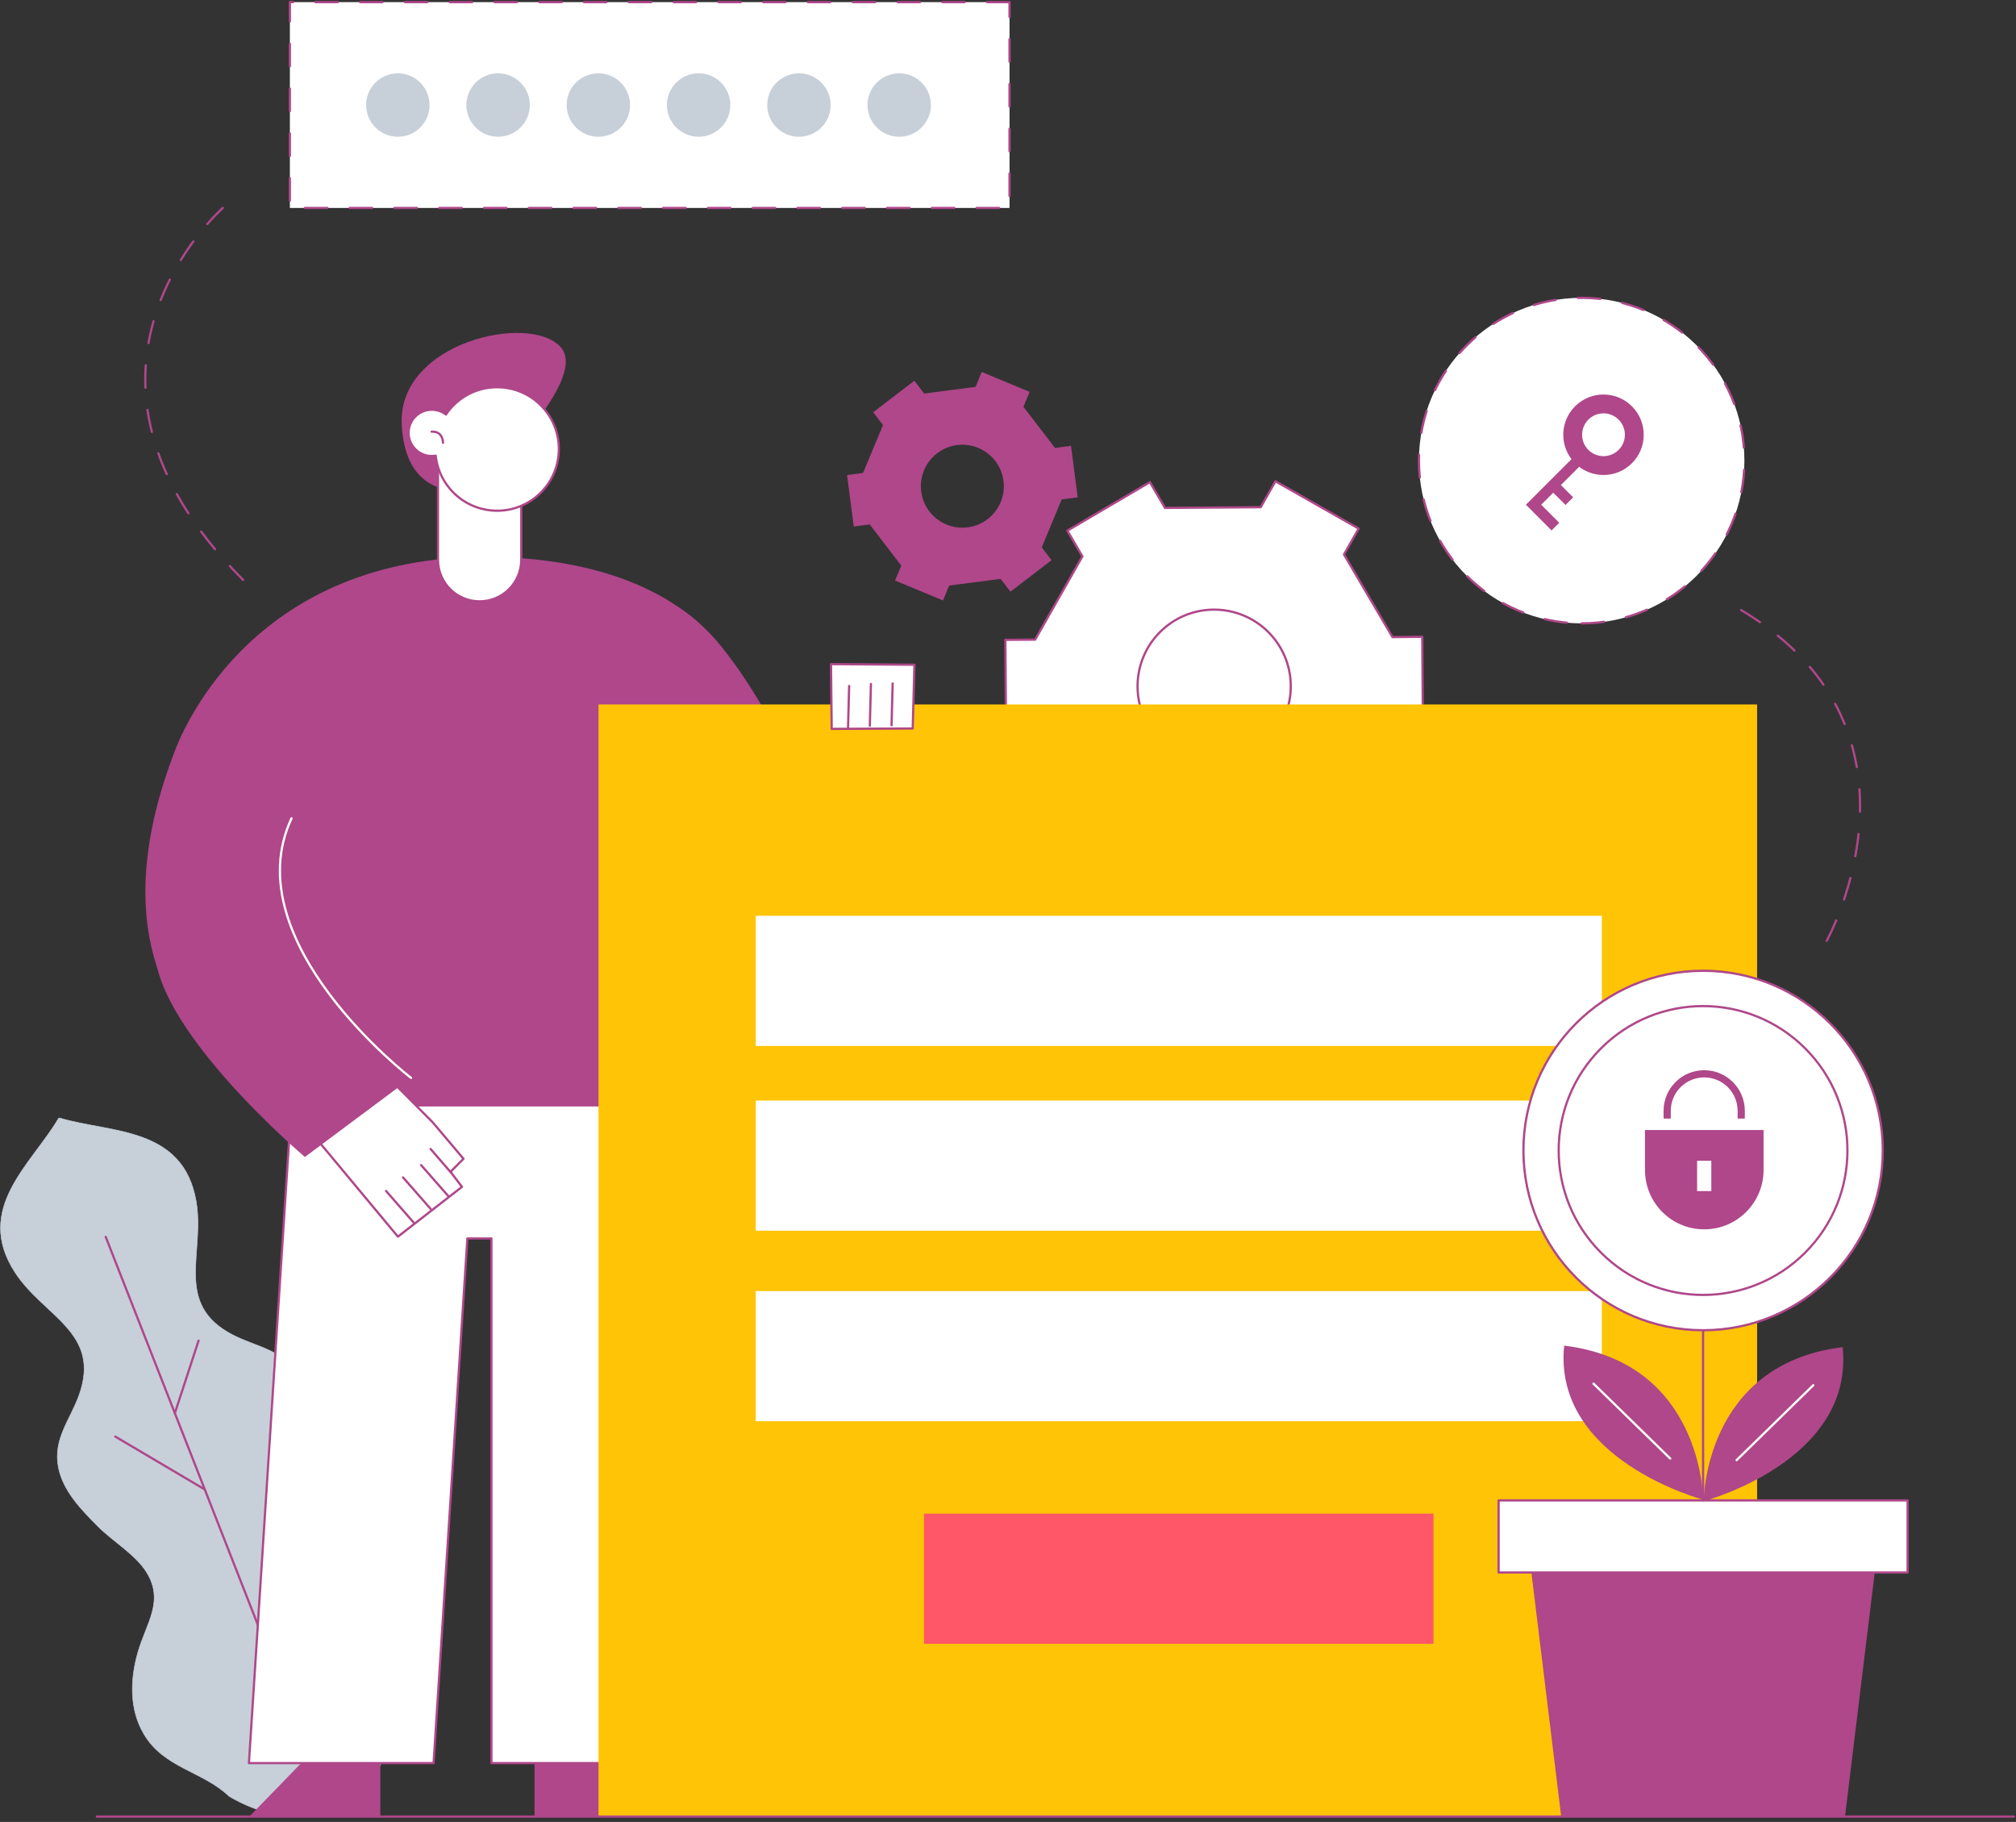 <svg width="560" height="506" viewBox="0 0 560 506" fill="none" xmlns="http://www.w3.org/2000/svg">
<rect x="0" y="0" width="560" height="506" fill="#333333" stroke="none"/>
<path d="M323.612 141.057L319.417 133.913L296.491 147.379L300.666 154.523L287.546 177.643L279.272 177.701L279.464 204.307L287.738 204.25L301.203 227.178L297.123 234.381L320.241 247.502L324.34 240.319L350.924 240.127L355.119 247.253L378.045 233.787L373.87 226.661L386.99 203.522L395.264 203.464L395.072 176.858L386.798 176.935L373.333 153.987L377.413 146.804L354.295 133.664L350.196 140.866L323.612 141.057Z" fill="white" stroke="#AF478A" stroke-width="0.622" stroke-miterlimit="10" stroke-linecap="round" stroke-linejoin="round"/>
<path d="M337.115 169.311C348.875 169.234 358.47 178.678 358.547 190.439C358.624 202.2 349.181 211.797 337.421 211.873C325.661 211.95 316.065 202.507 315.989 190.745C315.912 178.984 325.355 169.388 337.115 169.311Z" fill="white" stroke="#AF478A" stroke-width="0.622" stroke-miterlimit="10" stroke-linecap="round" stroke-linejoin="round"/>
<path d="M61.903 57.752C61.903 57.752 9.864 103.226 67.534 161.055" stroke="#AF478A" stroke-width="0.622" stroke-miterlimit="10" stroke-linecap="round" stroke-linejoin="round" stroke-dasharray="6.22 6.22"/>
<path d="M16.28 310.579C8.772 323.355 -7.374 335.634 4.194 353.41C12.181 365.669 28.212 370.036 21.968 387.448C19.498 394.344 14.767 399.573 16.184 407.331C17.429 414.093 22.715 419.418 27.37 424.072C31.373 428.076 37.808 431.849 40.777 436.753C45.642 444.741 40.662 450.755 38.364 458.685C36.161 466.252 35.816 474.603 40.011 481.671C45.565 491.019 56.406 491.958 63.55 498.796C63.55 498.796 96.398 520.269 109.843 480.637C113.023 471.27 117.734 462.689 115.455 452.077C113.731 444.051 107.794 438.151 101.033 434.09C93.946 429.838 86.227 428.804 84.35 419.648C83.201 414.035 85.346 406.89 85.557 401.24C85.806 394.65 86.055 387.142 82.378 381.357C78.145 374.691 71.115 374.078 64.603 370.707C48.189 362.183 56.98 348.085 54.491 333.661C50.89 312.763 30.702 314.755 16.51 310.483L16.28 310.579Z" fill="#C7D0D9" stroke="#C7D0D9" stroke-width="0.155" stroke-miterlimit="10"/>
<path d="M29.362 343.506L92.242 503.815" stroke="#AF478A" stroke-width="0.622" stroke-miterlimit="10" stroke-linecap="round" stroke-linejoin="round"/>
<path d="M32.024 398.979L56.866 413.652" stroke="#AF478A" stroke-width="0.622" stroke-miterlimit="10" stroke-linecap="round" stroke-linejoin="round"/>
<path d="M80.52 473.952L93.966 451.771" stroke="#AF478A" stroke-width="0.622" stroke-miterlimit="10" stroke-linecap="round" stroke-linejoin="round"/>
<path d="M48.572 392.486L55.161 372.335" stroke="#AF478A" stroke-width="0.622" stroke-miterlimit="10" stroke-linecap="round" stroke-linejoin="round"/>
<path d="M70.982 307.38H197.737V232.159L70.982 251.103V307.38Z" fill="#AF478A"/>
<path d="M69.143 504.619L88.928 484.257H105.649V504.619H69.143Z" fill="#AF478A"/>
<path d="M177.991 504.619L165.177 484.257H148.476V504.619H177.991Z" fill="#AF478A"/>
<path d="M187.778 306.997V489.659H136.505V343.947H129.82L120.435 489.659H69.143L78.547 343.947L80.941 306.997H187.778Z" fill="white" stroke="#AF478A" stroke-width="0.616" stroke-miterlimit="10" stroke-linecap="round" stroke-linejoin="round"/>
<path d="M212.198 216.739C212.198 174.502 179.868 155.673 137.654 154.677C136.792 154.657 135.911 154.638 135.03 154.638C71.518 154.638 51.484 200.802 48.477 208.77C41.773 226.508 22.927 282.134 83.661 307.859C101.933 315.598 114.996 296.826 124.745 291.807C141.753 283.053 147.882 280.87 147.882 280.87L212.198 216.739Z" fill="#AF478A"/>
<path d="M184.062 237.771C184.062 237.771 190.842 268.649 228.708 261.983C266.574 255.317 255.503 197.067 255.503 197.067H226.199L225.126 223.864C225.126 223.864 209.593 183.581 190.114 169.771C178.259 161.362 184.062 237.771 184.062 237.771Z" fill="#AF478A"/>
<path d="M197.278 225.665V257.711" stroke="white" stroke-width="0.622" stroke-miterlimit="10" stroke-linecap="round" stroke-linejoin="round"/>
<path d="M109.518 300.944L120.167 311.671L128.748 321.823L125.147 325.443L128.326 329.619L110.533 343.449L87.396 315.655L109.518 300.944Z" fill="white" stroke="#AF478A" stroke-width="0.622" stroke-miterlimit="10" stroke-linecap="round" stroke-linejoin="round"/>
<path d="M124.611 332.282L116.969 323.566" stroke="#AF478A" stroke-width="0.622" stroke-miterlimit="10" stroke-linecap="round" stroke-linejoin="round"/>
<path d="M119.612 335.73L111.95 326.995" stroke="#AF478A" stroke-width="0.622" stroke-miterlimit="10" stroke-linecap="round" stroke-linejoin="round"/>
<path d="M114.881 339.503L107.239 330.768" stroke="#AF478A" stroke-width="0.622" stroke-miterlimit="10" stroke-linecap="round" stroke-linejoin="round"/>
<path d="M125.243 325.616L119.612 319.103" stroke="#AF478A" stroke-width="0.622" stroke-miterlimit="10" stroke-linecap="round" stroke-linejoin="round"/>
<path d="M80.98 227.274C64.91 261.581 114.172 299.354 114.172 299.354L84.696 321.325C84.696 321.325 45.087 287.804 43.057 265.124" fill="#AF478A"/>
<path d="M131.468 135.847C131.468 135.847 112.698 140.713 111.587 117.88C110.457 95.066 147.097 86.83 155.716 96.369C164.334 105.908 131.468 135.847 131.468 135.847Z" fill="#AF478A"/>
<path d="M133.23 167.012C139.627 167.012 144.798 161.821 144.798 155.443V117.822H121.661V155.443C121.661 161.841 126.832 167.012 133.23 167.012Z" fill="white" stroke="#AF478A" stroke-width="0.622" stroke-miterlimit="10" stroke-linecap="round" stroke-linejoin="round"/>
<path d="M113.521 119.7C113.234 123.243 115.877 126.346 119.42 126.634C119.976 126.672 120.512 126.653 121.029 126.557C121.278 128.913 122.025 131.154 123.155 133.127C125.856 137.916 130.816 141.306 136.716 141.785C146.158 142.551 154.432 135.502 155.179 126.059C155.945 116.616 148.897 108.341 139.455 107.594C133.057 107.076 127.196 110.141 123.864 115.122C122.925 114.375 121.757 113.915 120.474 113.8C116.911 113.532 113.808 116.156 113.521 119.7Z" fill="white" stroke="#AF478A" stroke-width="0.622" stroke-miterlimit="10" stroke-linecap="round" stroke-linejoin="round"/>
<path d="M123.059 122.956C123.059 122.956 123.117 119.7 119.899 119.891" stroke="#AF478A" stroke-width="0.622" stroke-miterlimit="10" stroke-linecap="round" stroke-linejoin="round"/>
<path d="M488.08 195.649H166.25V504.619H488.08V195.649Z" fill="#FFC405"/>
<path d="M230.834 184.443L231.026 202.43L253.531 202.315L254.01 184.616L230.834 184.443Z" fill="white" stroke="#AF478A" stroke-width="0.622" stroke-miterlimit="10" stroke-linecap="round" stroke-linejoin="round"/>
<path d="M235.565 202.123L235.871 190.516" stroke="#AF478A" stroke-width="0.622" stroke-miterlimit="10" stroke-linecap="round" stroke-linejoin="round"/>
<path d="M241.618 201.549L241.924 189.96" stroke="#AF478A" stroke-width="0.622" stroke-miterlimit="10" stroke-linecap="round" stroke-linejoin="round"/>
<path d="M247.651 201.434L247.957 189.826" stroke="#AF478A" stroke-width="0.622" stroke-miterlimit="10" stroke-linecap="round" stroke-linejoin="round"/>
<path d="M80.98 227.274C64.91 261.581 114.172 299.354 114.172 299.354" stroke="white" stroke-width="0.622" stroke-miterlimit="10" stroke-linecap="round" stroke-linejoin="round"/>
<path d="M444.966 254.34H209.919V290.486H444.966V254.34Z" fill="white"/>
<path d="M444.966 305.656H209.919V341.802H444.966V305.656Z" fill="white"/>
<path d="M444.966 358.562H209.919V394.708H444.966V358.562Z" fill="white"/>
<path d="M398.194 420.375H256.691V456.521H398.194V420.375Z" fill="#FF5668"/>
<path d="M439.354 173.123C464.318 173.123 484.556 152.883 484.556 127.917C484.556 102.951 464.318 82.711 439.354 82.711C414.39 82.711 394.153 102.951 394.153 127.917C394.153 152.883 414.39 173.123 439.354 173.123Z" fill="white" stroke="#AF478A" stroke-width="0.622" stroke-miterlimit="10" stroke-linecap="round" stroke-linejoin="round" stroke-dasharray="6.22 6.22"/>
<path d="M26.91 504.504H559.406" stroke="#AF478A" stroke-width="0.622" stroke-miterlimit="10" stroke-linecap="round" stroke-linejoin="round"/>
<path d="M512.5 504.504H433.666L422.94 416.698H523.207L512.5 504.504Z" fill="#AF478A"/>
<path d="M529.891 416.698H416.275V436.715H529.891V416.698Z" fill="white" stroke="#AF478A" stroke-width="0.622" stroke-miterlimit="10" stroke-linecap="round" stroke-linejoin="round"/>
<path d="M473.083 416.698V327.225" stroke="#AF478A" stroke-width="0.622" stroke-miterlimit="10" stroke-linecap="round" stroke-linejoin="round"/>
<path d="M473.083 369.442C500.65 369.442 522.996 347.093 522.996 319.524C522.996 291.956 500.65 269.607 473.083 269.607C445.517 269.607 423.17 291.956 423.17 319.524C423.17 347.093 445.517 369.442 473.083 369.442Z" fill="white" stroke="#AF478A" stroke-width="0.622" stroke-miterlimit="10" stroke-linecap="round" stroke-linejoin="round"/>
<path d="M501.432 347.886C517.094 332.222 517.094 306.826 501.432 291.162C485.769 275.498 460.376 275.498 444.713 291.162C429.05 306.826 429.05 332.222 444.713 347.886C460.376 363.55 485.769 363.55 501.432 347.886Z" fill="white" stroke="#AF478A" stroke-width="0.616" stroke-miterlimit="10" stroke-linecap="round" stroke-linejoin="round"/>
<path d="M473.083 416.487C473.083 416.487 473.083 378.426 434.489 373.714C431.272 405.454 473.083 416.487 473.083 416.487Z" fill="#AF478A"/>
<path d="M442.649 384.287L463.947 405.071" stroke="white" stroke-width="0.622" stroke-miterlimit="10" stroke-linecap="round" stroke-linejoin="round"/>
<path d="M473.256 416.908C473.256 416.908 473.256 378.848 511.849 374.135C515.086 405.875 473.256 416.908 473.256 416.908Z" fill="#AF478A"/>
<path d="M503.69 384.709L482.392 405.511" stroke="white" stroke-width="0.622" stroke-miterlimit="10" stroke-linecap="round" stroke-linejoin="round"/>
<path d="M456.937 313.835V324.926C456.937 334.044 464.273 341.419 473.39 341.419C482.506 341.419 489.88 334.025 489.88 324.926V313.835H456.937ZM475.362 330.788H471.417V322.379H475.362V330.788Z" fill="#AF478A"/>
<path d="M483.675 310.656V308.51C483.675 302.84 479.078 298.224 473.39 298.224C467.72 298.224 463.104 302.821 463.104 308.51V310.656" stroke="#AF478A" stroke-width="2" stroke-miterlimit="10"/>
<path d="M507.425 261.274C507.425 261.274 540.598 201.434 481.338 168.085" stroke="#AF478A" stroke-width="0.622" stroke-miterlimit="10" stroke-linecap="round" stroke-linejoin="round" stroke-dasharray="6.22 6.22"/>
<path d="M299.364 138.107L297.506 123.818L293.063 124.412L284.29 112.976L286.014 108.839L272.703 103.303L270.998 107.44L256.71 109.298L253.99 105.736L242.556 114.489L245.275 118.052L239.74 131.346L235.297 131.94L237.154 146.229L241.598 145.655L250.351 157.09L248.627 161.228L261.939 166.763L263.662 162.626L277.951 160.768L280.67 164.331L292.105 155.577L289.385 152.014L294.92 138.701L299.364 138.107ZM268.815 146.459C262.494 147.283 256.71 142.839 255.886 136.537C255.063 130.216 259.506 124.431 265.827 123.607C272.147 122.783 277.932 127.227 278.755 133.549C279.579 139.851 275.135 145.635 268.815 146.459Z" fill="#AF478A"/>
<path d="M280.422 0.594H80.52V57.752H280.422V0.594Z" fill="white" stroke="#AF478A" stroke-width="0.622" stroke-miterlimit="10" stroke-linecap="round" stroke-linejoin="round" stroke-dasharray="6.22 6.22"/>
<path d="M110.514 37.984C115.38 37.984 119.324 34.039 119.324 29.173C119.324 24.307 115.38 20.362 110.514 20.362C105.648 20.362 101.703 24.307 101.703 29.173C101.703 34.039 105.648 37.984 110.514 37.984Z" fill="#C7D0D9"/>
<path d="M138.362 37.984C143.228 37.984 147.173 34.039 147.173 29.173C147.173 24.307 143.228 20.362 138.362 20.362C133.497 20.362 129.552 24.307 129.552 29.173C129.552 34.039 133.497 37.984 138.362 37.984Z" fill="#C7D0D9"/>
<path d="M166.211 37.984C171.077 37.984 175.022 34.039 175.022 29.173C175.022 24.307 171.077 20.362 166.211 20.362C161.345 20.362 157.401 24.307 157.401 29.173C157.401 34.039 161.345 37.984 166.211 37.984Z" fill="#C7D0D9"/>
<path d="M194.06 37.984C198.926 37.984 202.87 34.039 202.87 29.173C202.87 24.307 198.926 20.362 194.06 20.362C189.194 20.362 185.25 24.307 185.25 29.173C185.25 34.039 189.194 37.984 194.06 37.984Z" fill="#C7D0D9"/>
<path d="M221.928 37.984C226.794 37.984 230.738 34.039 230.738 29.173C230.738 24.307 226.794 20.362 221.928 20.362C217.062 20.362 213.117 24.307 213.117 29.173C213.117 34.039 217.062 37.984 221.928 37.984Z" fill="#C7D0D9"/>
<path d="M258.587 29.173C258.587 34.038 254.641 37.984 249.777 37.984C244.912 37.984 240.966 34.038 240.966 29.173C240.966 24.308 244.912 20.362 249.777 20.362C254.641 20.362 258.587 24.308 258.587 29.173Z" fill="#C7D0D9"/>
<path d="M453.317 128.645C448.95 133.012 441.883 133.012 437.516 128.645C433.149 124.278 433.149 117.209 437.516 112.842C441.883 108.475 448.95 108.475 453.317 112.842C457.684 117.209 457.684 124.297 453.317 128.645Z" fill="#AF478A"/>
<path d="M445.426 120.753L425.986 140.176L432.057 146.248" stroke="#AF478A" stroke-width="3" stroke-miterlimit="10"/>
<path d="M435.926 139.18L431.463 134.717" stroke="#AF478A" stroke-width="3" stroke-miterlimit="10"/>
<path d="M449.621 124.948C447.303 127.266 443.549 127.266 441.212 124.948C438.895 122.63 438.895 118.876 441.212 116.539C443.53 114.221 447.284 114.221 449.621 116.539C451.938 118.876 451.938 122.63 449.621 124.948Z" fill="white"/>
</svg>
